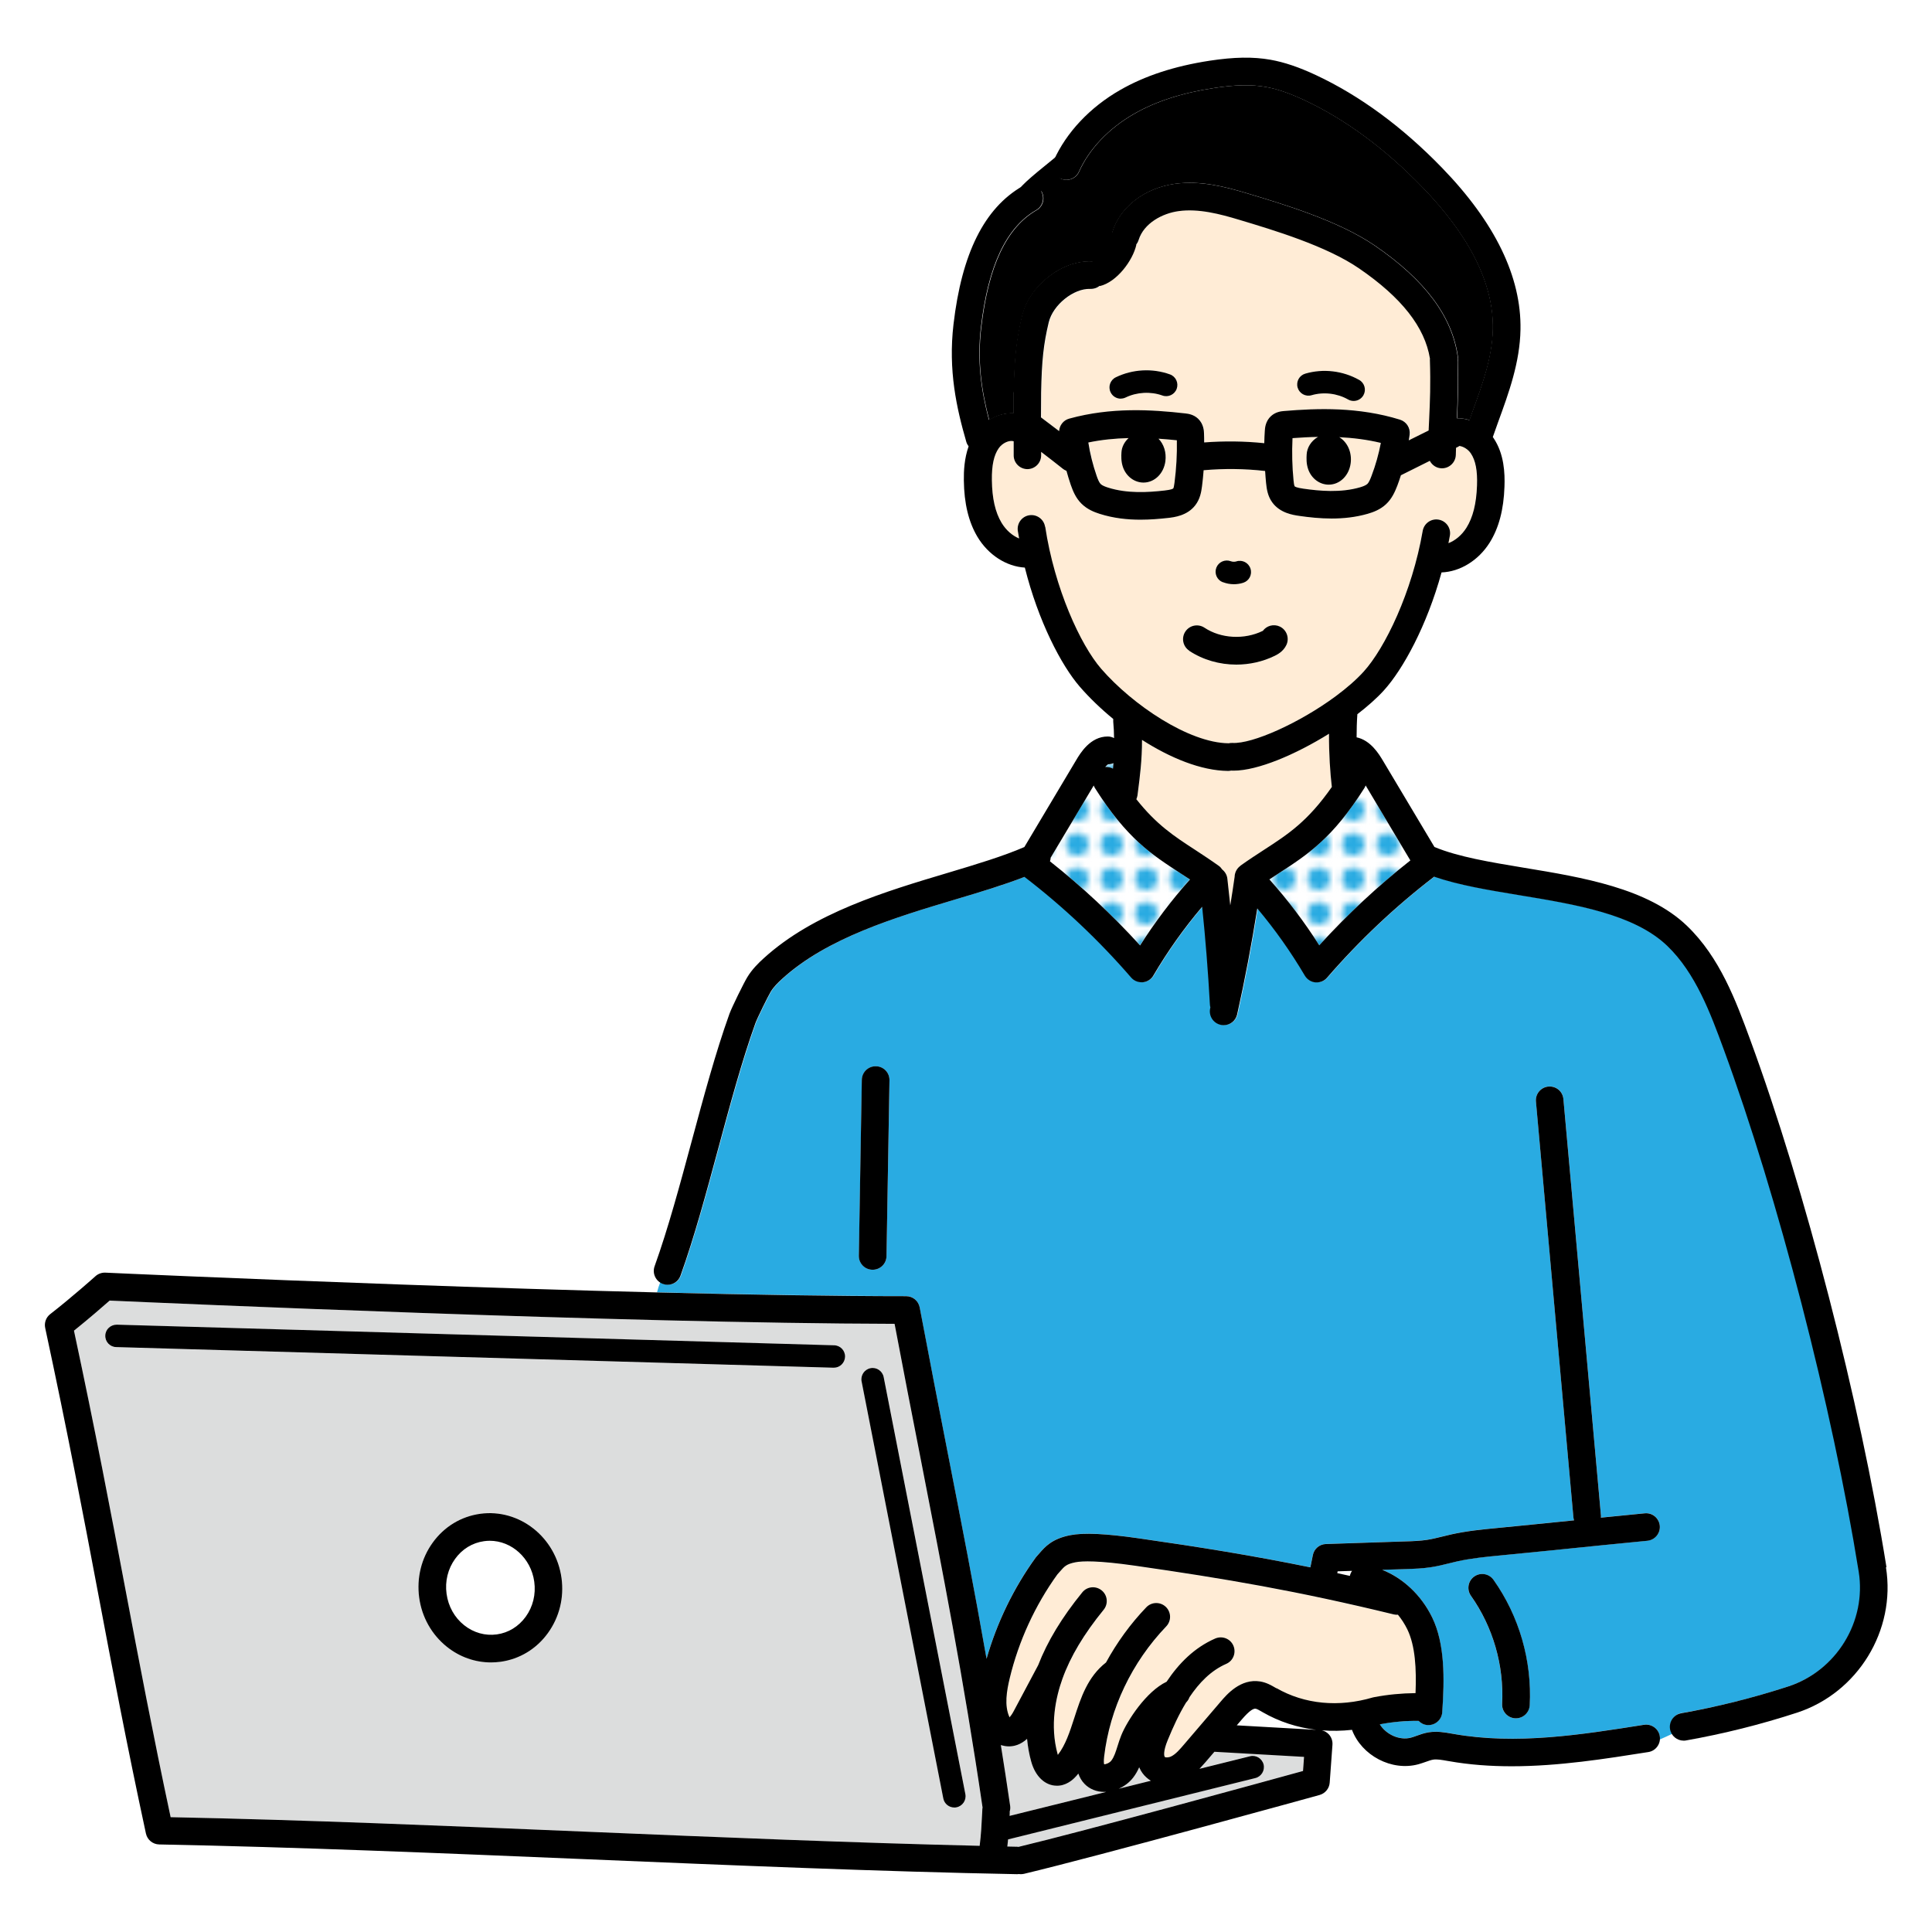 <?xml version="1.0" encoding="UTF-8"?>
<svg id="_レイヤー_1" data-name="レイヤー 1" xmlns="http://www.w3.org/2000/svg" version="1.1" xmlns:xlink="http://www.w3.org/1999/xlink" viewBox="0 0 280 280">
  <defs>
    <style>
      .cls-1 {
        fill: #000;
      }

      .cls-1, .cls-2, .cls-3, .cls-4, .cls-5, .cls-6, .cls-7 {
        stroke-width: 0px;
      }

      .cls-2 {
        fill: none;
      }

      .cls-3 {
        fill: #dcdddd;
      }

      .cls-4 {
        fill: #ffecd6;
      }

      .cls-5 {
        fill: #fff;
      }

      .cls-6 {
        fill: #29abe2;
      }

      .cls-7 {
        fill: url(#_新規パターンスウォッチ_3);
      }
    </style>
    <pattern id="_新規パターンスウォッチ_3" data-name="新規パターンスウォッチ 3" x="0" y="0" width="4.74" height="4.74" patternTransform="translate(-316.25)" patternUnits="userSpaceOnUse" viewBox="0 0 4.74 4.74">
      <g>
        <rect class="cls-2" y="0" width="4.74" height="4.74"/>
        <rect class="cls-5" y="0" width="4.74" height="4.74"/>
        <circle class="cls-6" cx="2.37" cy="2.37" r="1.63"/>
      </g>
    </pattern>
  </defs>
  <path class="cls-3" d="M165.1,256.13c-.23.5-.5,1-.86,1.48-.54.7-1.29,1.26-2.11,1.63l4.66-1.16c-.24-.14-.46-.31-.67-.5-.39-.36-.76-.83-1.02-1.45Z"/>
  <path class="cls-4" d="M159.54,70.15c.23.23.71.4,1.05.51,2.77.89,5.84.7,8.2.43.98-.11,1.21-.25,1.27-.31.09-.13.16-.66.18-.84.26-2.03.37-4.08.34-6.13-.87-.09-1.76-.17-2.66-.23.77.8,1.16,1.99,1,3.25-.23,1.79-1.56,3.09-3.15,3.11h-.02c-1.31,0-2.5-.89-2.98-2.23-.29-.83-.25-1.6-.22-2.16h0c.04-.77.43-1.52,1.03-2.07-1.9.05-3.85.23-5.81.64.26,1.64.66,3.25,1.21,4.82.17.49.36.97.59,1.2Z"/>
  <path class="cls-5" d="M182.85,248.05c-.31-.18-.67-.39-.86-.42-.26-.06-.85.19-2.02,1.56l-.72.84,11.48.65c-2.73-.33-5.35-1.17-7.72-2.54l-.17-.1Z"/>
  <path class="cls-4" d="M187.62,70.49c.05.05.28.2,1.25.34,2.35.34,5.41.62,8.21-.19.34-.1.83-.26,1.06-.48s.44-.7.62-1.19c.59-1.55,1.04-3.15,1.35-4.78-2.03-.49-4.05-.73-6.02-.83,1.2.73,1.86,2.19,1.65,3.77-.23,1.79-1.56,3.09-3.16,3.11h-.03c-1.31,0-2.5-.89-2.97-2.23-.29-.83-.25-1.63-.22-2.16.05-.99.65-1.94,1.56-2.49.04-.02.08-.03.11-.05-1.28.02-2.54.09-3.74.18-.1,2.08-.05,4.12.15,6.14.02.17.07.71.16.85Z"/>
  <path class="cls-4" d="M203.97,236.16c-.38-.77-.84-1.48-1.36-2.12-.19.01-.38,0-.58-.04-14.04-3.42-24.4-5.18-37.55-7.07-5.32-.76-7.63-.69-8.63-.49-1.29.25-1.58.58-2.2,1.31-.13.15-.26.3-.4.45-3.23,4.47-5.61,9.66-6.9,15.03-.45,1.86-.8,3.98-.05,5.63,0,.02.02.03.02.05.16-.18.37-.47.61-.91l3.55-6.65c1.33-3.43,3.41-6.88,6.39-10.54.7-.86,1.96-.99,2.81-.29.86.7.99,1.96.29,2.81-2.86,3.53-4.82,6.79-5.97,9.99-.96,2.67-1.86,6.73-.7,10.94,0,.03.02.07.03.1,1.11-1.41,1.73-3.32,2.38-5.34.95-2.94,1.93-5.98,4.6-8.05,1.58-2.89,3.53-5.59,5.84-8,.76-.8,2.03-.83,2.83-.06.8.76.83,2.03.06,2.83-4.98,5.2-8.17,11.9-9,18.87-.08.71-.04,1,0,1.11.22.03.77-.18,1.04-.53.41-.53.64-1.27.91-2.13.16-.52.33-1.03.53-1.53.86-2.13,3.62-6.37,6.57-7.77,1.76-2.64,4.01-4.93,7.04-6.26,1.01-.44,2.19.02,2.63,1.03.44,1.01-.02,2.19-1.03,2.63-2.21.97-3.93,2.74-5.33,4.83-.1.29-.27.55-.49.77-1.05,1.72-1.91,3.61-2.66,5.44-.69,1.68-.53,2.36-.41,2.46.08.07.48.13.92-.09.66-.33,1.27-1.05,1.87-1.74l5.31-6.22c.86-1.01,2.88-3.37,5.71-2.91.92.15,1.64.57,2.22.91l.15.09c4.05,2.33,9,2.81,13.95,1.35.06-.02.12-.03.19-.04,1.98-.38,4-.57,6.02-.59.13-3.49-.03-6.85-1.19-9.24Z"/>
  <path class="cls-3" d="M174.66,255.41c-.25.29-.53.61-.83.92l7.32-1.82c.87-.22,1.76.31,1.97,1.19.22.87-.32,1.76-1.19,1.97l-35.84,8.89c-.03.33-.07.68-.11,1.03.48,0,.98.02,1.46.03.06,0,.11.01.17.02,9.55-2.28,35.04-9.28,41.21-10.99l.15-2.07-12.99-.74-1.33,1.55Z"/>
  <path class="cls-5" d="M195.95,227.66l-2.09.07-.05.26c.6.13,1.21.26,1.82.4.06-.27.17-.52.32-.73Z"/>
  <path class="cls-5" d="M70.15,223.35c-1.68.23-3.17,1.14-4.19,2.56-1.05,1.45-1.48,3.25-1.24,5.07s1.16,3.44,2.55,4.55c1.37,1.09,3.05,1.57,4.73,1.33,1.68-.23,3.17-1.14,4.19-2.56,1.05-1.45,1.48-3.25,1.23-5.07-.51-3.73-3.77-6.37-7.28-5.89Z"/>
  <path class="cls-3" d="M146.35,262.51v.29c-.02.13-.03.24-.03.36l13.99-3.47c-.09,0-.17,0-.26,0-1.11,0-2.12-.4-2.86-1.15-.45-.46-.73-.98-.91-1.51-.09.11-.18.23-.28.34-.49.53-1.26,1.26-2.43,1.4-.14.02-.27.02-.4.02-1.69,0-3.12-1.33-3.72-3.5-.29-1.07-.49-2.17-.6-3.29-.95.85-1.89,1.09-2.62,1.09-.41,0-.75-.07-.99-.14-.06-.02-.13-.04-.19-.07.46,2.87.91,5.8,1.35,8.82.04.28.02.55-.05.81Z"/>
  <path class="cls-3" d="M129.65,191.86c-39.38-.08-105.67-3.01-113.76-3.37-1,.88-3.06,2.67-5.17,4.36,3.13,14.63,5.31,26.14,7.42,37.29,2.02,10.69,3.94,20.81,6.59,33.22,19.39.4,40.34,1.27,60.61,2.12,18.91.79,38.38,1.61,56.63,2.03.21-1.69.29-3.08.37-4.9l.02-.46c0-.07.02-.13.03-.19-2.74-18.64-5.78-34.23-9-50.72-1.21-6.19-2.46-12.58-3.74-19.38ZM79.43,236.65c-1.67,2.31-4.12,3.8-6.89,4.18-.46.06-.92.09-1.38.09-2.29,0-4.52-.78-6.38-2.26-2.2-1.76-3.63-4.29-4.02-7.14-.39-2.85.31-5.67,1.96-7.96,1.67-2.31,4.12-3.8,6.89-4.18,5.69-.78,10.98,3.4,11.78,9.31.39,2.85-.3,5.67-1.96,7.96ZM120.83,198.23s-.03,0-.05,0l-103.95-2.99c-.9-.03-1.61-.78-1.58-1.67.03-.9.79-1.57,1.67-1.58l103.95,2.99c.9.03,1.61.78,1.58,1.67-.03.88-.75,1.58-1.63,1.58ZM138.63,261.93c-.11.02-.21.03-.31.03-.76,0-1.44-.54-1.6-1.32l-11.84-60.44c-.17-.88.4-1.74,1.29-1.91.88-.18,1.74.4,1.91,1.29l11.84,60.44c.17.88-.4,1.74-1.29,1.91Z"/>
  <path class="cls-7" d="M158.69,114.22c-.08-.13-.14-.26-.19-.39l-6.24,10.46c-.01.18-.04.36-.1.53,4.64,3.66,9.02,7.75,13.05,12.18,2.16-3.4,4.58-6.6,7.23-9.56-.49-.32-.97-.63-1.44-.94-4.15-2.7-7.73-5.03-12.32-12.29Z"/>
  <path class="cls-7" d="M161.38,110.61c-.23.1-.49.15-.75.16-.06.03-.2.11-.44.4.39-.04.78.05,1.12.23.03-.26.05-.52.07-.78Z"/>
  <path class="cls-4" d="M193.03,114.06c-.24-2.02-.43-4.83-.41-7.72-4.84,3.01-10.32,5.35-13.84,5.35-.12,0-.24,0-.35-.01-.14.03-.28.05-.43.05h-.02c-3.91-.04-8.37-1.88-12.46-4.5.02,2.93-.32,5.5-.57,7.36l-.09.71c-.02.19-.08.37-.16.54,2.91,3.69,5.45,5.35,8.49,7.32,1.09.71,2.22,1.44,3.45,2.32.2.15.37.33.5.54.4.32.68.79.75,1.34.15,1.28.29,2.57.42,3.86.22-1.4.44-2.8.64-4.21,0-.03,0-.06,0-.09.05-.58.36-1.1.83-1.44,1.23-.88,2.36-1.61,3.45-2.33,3.48-2.27,6.32-4.12,9.8-9.1Z"/>
  <path class="cls-7" d="M197.73,114.22c-4.59,7.26-8.17,9.59-12.32,12.29-.47.31-.95.62-1.44.94,2.64,2.96,5.06,6.16,7.23,9.56,4.08-4.48,8.51-8.61,13.2-12.3l-6.48-10.87c-.05.13-.11.26-.19.39Z"/>
  <path class="cls-4" d="M159.46,38.4c.44.38.71.95.69,1.58-.04,1.1-.94,1.95-2.08,1.92-2.4-.1-5.42,2.3-6.03,4.85-.75,3.14-1.01,5.51-1.1,10.17,0,0,0,0,0,0l-.02,3.59c.88.66,1.76,1.32,2.63,1.99.05-.84.62-1.58,1.46-1.81,6.04-1.67,11.92-1.31,16.87-.75.34.04,1.15.13,1.82.77.8.77.84,1.78.85,2.15.02.42.02.85.02,1.27,2.9-.22,5.82-.19,8.71.11.02-.61.04-1.22.08-1.82.02-.38.09-1.38.92-2.12.69-.62,1.5-.69,1.84-.72,4.96-.42,10.84-.6,16.83,1.25.93.29,1.52,1.2,1.4,2.16-.04.28-.09.56-.13.83l2.87-1.43c.02-.52.04-1.02.06-1.51.12-2.77.23-5.15.11-8.75,0-.06,0-.11.01-.17-.74-4.56-4.1-8.84-10.27-13.07-4.74-3.25-12.35-5.54-17.39-7.05-2.72-.81-5.86-1.65-8.77-1.25-2.33.32-5.03,1.74-5.78,4.18-.33,1.06-1.45,1.64-2.5,1.32-.3-.09-.56-.26-.78-.46-.94.68-1.66,1.69-2.32,2.76ZM189.17,54.15c2.61-.76,5.45-.43,7.81.91.78.44,1.06,1.44.62,2.22-.3.53-.85.83-1.42.83-.27,0-.55-.07-.8-.21-1.58-.89-3.56-1.12-5.3-.62-.87.25-1.77-.25-2.02-1.11-.25-.86.25-1.77,1.11-2.02ZM161.71,54.68c2.44-1.19,5.3-1.34,7.85-.42.85.3,1.29,1.24.98,2.08-.3.85-1.23,1.29-2.08.98-1.7-.61-3.7-.51-5.33.29-.23.11-.47.16-.71.16-.6,0-1.18-.34-1.47-.92-.39-.81-.06-1.78.75-2.18Z"/>
  <path class="cls-1" d="M206.12,27.09c-5.41-5.58-11.15-9.81-17.07-12.58-2.17-1.01-3.94-1.62-5.59-1.91-2.1-.37-4.42-.32-7.54.16-4.62.71-8.42,1.94-11.58,3.76-3.64,2.09-6.47,5.06-7.95,8.37-.45,1.01-1.64,1.46-2.64,1-.51-.23-.37-2.81-.55-3.3-.83.72-4.81,3.78-5.4,4.74.08.09,3.08.3,3.15.41.55.96.23,2.18-.73,2.73-4.35,2.52-6.97,8.08-8.01,17.01-.57,4.88.01,9,1.16,13.4,1.06-.67,2.31-1.04,3.55-.97v-3.06s.02-.01.02-.02c0,0,0,0,0,0,.1-4.92.39-7.6,1.21-11.02,1.05-4.39,5.75-8.1,10.08-7.91.48.02.83,3.27,1.17,3.56,2.43-.57,4.77-3.67,5.29-5.99-.54-.51-3.68-1.12-3.45-1.87,1.12-3.62,4.68-6.35,9.05-6.96,3.72-.52,7.35.44,10.48,1.38,5.28,1.58,13.25,3.98,18.51,7.58,7.32,5.02,11.25,10.32,12.03,16.2.03.22.01.43-.03.64.1,3.31.01,5.63-.1,8.18.61-.01,1.22.08,1.81.26.13-.35.25-.7.37-1.05,1.51-4.15,2.94-8.07,3.01-12.15.12-6.53-3.33-13.46-10.25-20.59Z"/>
  <path class="cls-6" d="M243.73,248.27c5.23-.92,10.46-2.23,15.52-3.89,6.97-2.27,11.35-9.43,10.2-16.63-3.83-23.89-11.69-54.32-19.57-75.72-1.9-5.17-4.06-11.04-8.18-14.98-4.8-4.59-13.26-5.99-21.44-7.34-4.5-.74-8.77-1.45-12.34-2.68-5.59,4.28-10.81,9.2-15.51,14.63-.38.44-.93.69-1.51.69-.06,0-.12,0-.18,0-.64-.06-1.22-.42-1.54-.98-2.03-3.46-4.34-6.72-6.89-9.74-.82,5.16-1.79,10.31-2.92,15.36-.21.93-1.03,1.56-1.95,1.56-.14,0-.29-.02-.44-.05-1.08-.24-1.76-1.31-1.52-2.39.01-.05.02-.09.03-.14-.04-.14-.07-.28-.07-.43-.26-4.74-.64-9.48-1.12-14.15-2.62,3.08-4.99,6.42-7.07,9.96-.33.55-.9.92-1.54.98-.06,0-.12,0-.18,0-.58,0-1.13-.25-1.51-.69-4.68-5.41-9.88-10.31-15.45-14.58-2.96,1.16-6.37,2.18-9.93,3.24-8.74,2.61-18.64,5.57-25.17,11.51-.59.54-1.25,1.18-1.69,1.9-.38.63-1.98,3.88-2.22,4.56-1.96,5.48-3.7,11.92-5.38,18.14-1.7,6.3-3.46,12.81-5.47,18.44-.29.82-1.06,1.33-1.88,1.33-.22,0-.45-.04-.67-.12-.16-.06-.31-.14-.45-.24-.19.49-.35.98-.47,1.47,12.97.32,25.58.54,36.09.54.96,0,1.79.69,1.97,1.63,1.39,7.4,2.74,14.3,4.04,20.98,1.96,10.02,3.85,19.71,5.65,29.95,1.5-5.24,3.94-10.29,7.13-14.68.05-.07.1-.13.16-.19.14-.15.26-.29.38-.43.81-.93,1.81-2.09,4.46-2.61,1.95-.38,5.11-.24,9.96.46,8.88,1.27,16.51,2.5,24.84,4.2l.36-1.78c.18-.91.97-1.57,1.89-1.6l11.51-.38c1.1-.04,2.14-.07,3.13-.22.74-.11,1.48-.3,2.27-.49.43-.11.86-.21,1.29-.31,2.27-.5,4.54-.72,6.74-.93,5.95-.58,8.29-.82,10.63-1.06.14-.01.27-.03.41-.04-.05-.14-.09-.29-.1-.45l-5.43-60.25c-.1-1.1.71-2.07,1.81-2.17,1.12-.09,2.07.71,2.17,1.81l5.43,60.25c.01.14,0,.28,0,.42,1.58-.16,3.57-.35,6.36-.63,1.11-.12,2.08.7,2.18,1.8.11,1.1-.7,2.08-1.8,2.18-5.95.58-8.29.82-10.63,1.06-2.34.24-4.69.48-10.65,1.06-2.08.2-4.24.41-6.27.86-.4.09-.8.19-1.2.29-.84.21-1.71.42-2.62.56-1.23.19-2.44.23-3.6.27l-3.47.11c3.02,1.19,5.67,3.67,7.24,6.9,1.85,3.8,1.79,8.85,1.46,13.74-.07,1.06-.95,1.86-1.99,1.86-.05,0-.09,0-.14,0-.51-.04-.97-.27-1.3-.61-1.88-.01-3.76.15-5.6.5,0,0-.01,0-.02,0,.9,1.47,2.87,2.38,4.53,1.93.26-.07.52-.17.78-.26.52-.19,1.11-.4,1.78-.51,1.22-.19,2.36,0,3.35.19l.23.04c9.1,1.62,18.51.13,27.62-1.32,1.09-.17,2.12.57,2.29,1.66.03.16.03.32.01.48.61-.26,1.21-.54,1.82-.83-.13-.21-.22-.44-.27-.7-.19-1.09.53-2.12,1.62-2.32ZM128.48,182.05c-.02,1.09-.91,1.97-2,1.97h-.03c-1.1-.02-1.98-.93-1.97-2.03l.43-25.49c.02-1.1.92-1.97,2.03-1.97,1.1.02,1.98.93,1.97,2.03l-.43,25.49ZM221.69,247.14c-.06,1.07-.94,1.89-2,1.89-.04,0-.07,0-.11,0-1.1-.06-1.95-1-1.89-2.1.29-5.56-1.31-11.12-4.52-15.66-.64-.9-.42-2.15.48-2.79.9-.64,2.15-.42,2.79.48,3.72,5.27,5.59,11.73,5.25,18.18Z"/>
  <path class="cls-4" d="M178.05,107.74c.17-.04.35-.06.53-.05,2.9.17,9.75-2.91,14.94-6.74.03-.03.07-.05.1-.08,1.53-1.13,2.91-2.33,4-3.52,3.09-3.4,7.02-11.5,8.56-20.4.19-1.09,1.22-1.82,2.31-1.63,1.09.19,1.82,1.22,1.63,2.31-.06.37-.14.73-.21,1.1.99-.37,1.93-1.16,2.6-2.22.95-1.5,1.45-3.51,1.54-6.14.07-2.16-.21-3.64-.9-4.66-.4-.59-1.07-.99-1.65-1.07-.06.03-.11.08-.17.1l-.32.16c0,.33-.02.67-.03,1.02-.03,1.09-.92,1.95-2,1.95-.02,0-.03,0-.05,0-.76-.02-1.4-.46-1.72-1.08l-4.19,2.09c-.16.51-.33,1.01-.52,1.51-.36.93-.8,1.91-1.63,2.68-.85.8-1.88,1.17-2.68,1.4-1.75.51-3.53.68-5.2.68s-3.3-.18-4.69-.38c-.9-.13-2.79-.4-3.91-1.94-.67-.92-.82-1.94-.91-2.81-.06-.59-.1-1.17-.14-1.76-2.96-.33-5.95-.36-8.91-.11-.06.77-.13,1.53-.23,2.3-.11.88-.29,1.89-.99,2.79-1.17,1.51-3.06,1.72-3.97,1.83-1.19.14-2.53.25-3.96.25-1.89,0-3.93-.21-5.92-.85-.79-.26-1.81-.66-2.64-1.48-.81-.8-1.22-1.79-1.55-2.73-.23-.66-.43-1.34-.62-2.02-.16-.07-.32-.14-.47-.26-1.05-.83-2.12-1.67-3.2-2.49v.51c0,1.1-.9,1.99-2,1.99h0c-1.1,0-2-.91-1.99-2.01v-2.03c-.62-.18-1.61.25-2.15,1-.71,1-1.03,2.47-1,4.64.03,2.63.49,4.64,1.4,6.17.65,1.08,1.57,1.88,2.55,2.28-.06-.37-.13-.73-.19-1.11-.16-1.09.59-2.11,1.68-2.27,1.08-.16,2.11.59,2.27,1.68,1.34,8.94,5.09,17.12,8.11,20.59,4.57,5.26,12.72,10.74,18.45,10.8.01,0,.02,0,.03,0ZM176.29,82.27c.32-.84,1.26-1.26,2.11-.93.25.1.54.1.79.02.86-.27,1.77.2,2.05,1.05.28.86-.19,1.77-1.05,2.05-.44.14-.9.21-1.36.21-.54,0-1.09-.1-1.6-.3-.84-.32-1.26-1.27-.93-2.11ZM171.78,91.54c.61-.92,1.85-1.17,2.77-.56,2.38,1.58,5.76,1.77,8.43.47,0,0,.01,0,.02,0,.55-.76,1.58-1.05,2.47-.64,1,.47,1.43,1.66.97,2.66-.46.98-1.36,1.42-1.7,1.59-1.74.85-3.67,1.27-5.57,1.27-2.42,0-4.82-.67-6.82-2-.92-.61-1.17-1.85-.56-2.77Z"/>
  <g>
    <path class="cls-1" d="M162.42,57.77c.24,0,.48-.05.71-.16,1.63-.79,3.63-.9,5.33-.29.85.31,1.78-.14,2.08-.98.3-.85-.14-1.78-.98-2.08-2.55-.92-5.42-.76-7.85.42-.81.39-1.15,1.37-.75,2.18.28.58.86.92,1.47.92Z"/>
    <path class="cls-1" d="M190.08,57.28c1.74-.51,3.72-.28,5.3.62.25.14.53.21.8.21.57,0,1.12-.3,1.42-.83.44-.78.17-1.78-.62-2.22-2.36-1.33-5.21-1.67-7.81-.91-.86.25-1.36,1.15-1.11,2.02.25.86,1.15,1.36,2.02,1.11Z"/>
    <path class="cls-1" d="M177.22,84.37c.51.2,1.06.3,1.6.3.46,0,.92-.07,1.36-.21.86-.28,1.33-1.19,1.05-2.05-.28-.86-1.19-1.33-2.05-1.05-.25.08-.54.07-.79-.02-.84-.32-1.78.09-2.11.93-.32.84.09,1.78.93,2.11Z"/>
    <path class="cls-1" d="M172.35,94.32c2,1.32,4.4,2,6.82,2,1.91,0,3.83-.42,5.57-1.27.34-.17,1.25-.61,1.7-1.59.46-1,.03-2.19-.97-2.66-.89-.41-1.91-.12-2.46.64,0,0-.01,0-.02,0-2.67,1.3-6.05,1.11-8.43-.47-.92-.61-2.16-.36-2.77.56-.61.92-.36,2.16.56,2.77Z"/>
    <path class="cls-1" d="M273.4,227.12c-3.87-24.12-11.81-54.85-19.76-76.47-2.05-5.58-4.38-11.9-9.17-16.49-5.69-5.45-15.18-7.01-23.55-8.39-4.94-.82-9.61-1.59-13.03-3.02l-7.49-12.55c-.55-.91-1.75-2.91-3.79-3.34,0-1.11.03-2.25.11-3.35,1.5-1.16,2.83-2.33,3.85-3.46,2.76-3.04,6.22-9.35,8.35-17.09,2.67-.1,5.33-1.71,6.97-4.31,1.33-2.12,2.04-4.78,2.15-8.13.07-1.92-.03-4.73-1.59-7.04-.03-.05-.07-.09-.1-.14.25-.71.5-1.43.76-2.14,1.56-4.27,3.17-8.69,3.25-13.44.14-7.63-3.69-15.52-11.38-23.45-5.75-5.93-11.89-10.44-18.25-13.42-2.5-1.17-4.59-1.87-6.59-2.23-2.55-.45-5.27-.4-8.84.14-5.12.79-9.36,2.18-12.97,4.25-4.37,2.51-7.78,6.13-9.61,10.2-.45,1.01,0,2.19,1,2.64,1,.45,2.19,0,2.64-1,1.48-3.3,4.31-6.27,7.95-8.37,3.17-1.82,6.96-3.05,11.59-3.76,3.11-.48,5.44-.53,7.53-.16,1.64.29,3.42.9,5.59,1.91,5.92,2.77,11.66,7,17.07,12.58,6.92,7.14,10.37,14.06,10.25,20.59-.08,4.08-1.5,8-3.01,12.14-.13.35-.25.7-.38,1.06-.58-.18-1.19-.27-1.81-.26.11-2.55.2-4.87.1-8.18.04-.21.06-.42.03-.64-.78-5.88-4.71-11.18-12.03-16.2-5.25-3.6-13.23-6-18.51-7.58-3.12-.94-6.76-1.89-10.48-1.38-4.38.61-7.93,3.34-9.05,6.96-.33,1.05.26,2.18,1.32,2.5,1.05.32,2.17-.26,2.5-1.32.76-2.44,3.45-3.86,5.78-4.18,2.91-.41,6.06.43,8.78,1.25,5.04,1.51,12.66,3.8,17.39,7.05,6.17,4.23,9.53,8.51,10.27,13.07,0,.06-.01.11-.01.16.12,3.6.02,5.98-.11,8.75-.02.49-.04.99-.07,1.51l-2.88,1.43c.04-.28.1-.56.13-.84.12-.96-.47-1.87-1.4-2.16-5.99-1.85-11.87-1.67-16.83-1.25-.35.03-1.16.1-1.85.72-.82.74-.89,1.75-.91,2.12-.04.61-.07,1.21-.08,1.82-2.89-.3-5.81-.33-8.71-.11,0-.43,0-.85-.02-1.28-.01-.38-.05-1.38-.85-2.15-.67-.64-1.48-.73-1.82-.77-4.95-.57-10.82-.92-16.87.75-.84.23-1.41.97-1.46,1.81-.87-.67-1.75-1.33-2.63-1.99l.02-3.6s0,0,0,0c.09-4.66.35-7.03,1.1-10.17.61-2.54,3.62-4.95,6.03-4.85,1.15.03,2.03-.82,2.08-1.92.04-1.1-.81-2.03-1.92-2.08-4.3-.17-9.03,3.52-10.08,7.91-.82,3.41-1.11,6.09-1.21,11.02,0,0,0,0,0,.02,0,0,0,0,0,.01v3.06c-1.26-.08-2.51.3-3.57.96-1.14-4.39-1.72-8.51-1.16-13.39,1.04-8.93,3.66-14.5,8.01-17.01.96-.55,1.28-1.78.73-2.73-.55-.96-1.78-1.28-2.73-.73-5.52,3.19-8.78,9.74-9.98,20.01-.78,6.68.44,12.14,1.86,17.05.07.24.19.45.33.64-.62,1.75-.71,3.56-.69,4.93.04,3.35.69,6.03,1.97,8.18,1.58,2.64,4.2,4.3,6.87,4.46,1.95,7.78,5.28,14.17,7.97,17.27,1.38,1.59,3.03,3.18,4.84,4.67-.01.13-.01.26,0,.39.08.81.11,1.6.12,2.38-.27-.14-.57-.23-.9-.23h-.02c-2.53,0-3.97,2.41-4.58,3.44l-7.5,12.58c-3.07,1.33-6.95,2.5-11.03,3.72-9.15,2.73-19.52,5.83-26.72,12.38-.81.73-1.73,1.64-2.42,2.79-.48.79-2.2,4.27-2.57,5.28-2.02,5.63-3.77,12.15-5.47,18.45-1.68,6.22-3.41,12.66-5.38,18.14-.37,1.04.17,2.18,1.21,2.56.22.08.45.12.67.12.82,0,1.59-.51,1.88-1.33,2.02-5.63,3.77-12.15,5.47-18.44,1.68-6.22,3.41-12.66,5.38-18.14.24-.68,1.84-3.93,2.22-4.56.43-.71,1.09-1.36,1.68-1.89,6.53-5.94,16.44-8.9,25.17-11.51,3.56-1.06,6.97-2.09,9.93-3.24,5.57,4.27,10.77,9.17,15.45,14.58.38.44.93.69,1.51.69.06,0,.12,0,.18,0,.64-.06,1.22-.42,1.54-.98,2.08-3.54,4.45-6.88,7.07-9.96.48,4.67.86,9.41,1.12,14.15,0,.15.04.29.07.43-.01.05-.02.09-.03.14-.24,1.08.44,2.15,1.52,2.39.15.03.29.05.44.05.92,0,1.74-.63,1.95-1.56,1.13-5.06,2.1-10.21,2.92-15.36,2.54,3.02,4.85,6.28,6.89,9.74.33.55.9.92,1.54.98.06,0,.12,0,.18,0,.58,0,1.13-.25,1.51-.69,4.7-5.43,9.92-10.34,15.51-14.63,3.57,1.23,7.85,1.94,12.34,2.68,8.18,1.35,16.64,2.74,21.44,7.34,4.12,3.95,6.28,9.81,8.18,14.98,7.87,21.4,15.73,51.83,19.57,75.72,1.16,7.21-3.23,14.36-10.2,16.63-5.07,1.65-10.29,2.96-15.52,3.89-1.09.19-1.81,1.23-1.62,2.32.17.97,1.02,1.65,1.97,1.65.12,0,.23,0,.35-.03,5.42-.96,10.83-2.31,16.07-4.02,8.82-2.88,14.37-11.94,12.9-21.07ZM187.31,63.5c1.2-.09,2.45-.16,3.74-.18-.04.02-.08.03-.12.05-.91.55-1.51,1.5-1.56,2.49h0c-.03.53-.07,1.32.22,2.15.47,1.34,1.66,2.23,2.97,2.23h.03c1.6-.01,2.93-1.32,3.16-3.11.2-1.58-.46-3.04-1.65-3.77,1.97.1,3.99.34,6.02.83-.31,1.63-.76,3.23-1.35,4.78-.18.48-.38.96-.62,1.18-.24.22-.72.38-1.06.48-2.8.81-5.85.53-8.21.19-.98-.14-1.2-.29-1.25-.34-.09-.14-.14-.67-.16-.85-.2-2.01-.25-4.05-.15-6.14ZM163.56,63.49c-.6.55-.99,1.3-1.03,2.07h0c-.03.53-.07,1.32.22,2.15.47,1.34,1.66,2.23,2.98,2.23h.02c1.6-.02,2.92-1.32,3.15-3.11.16-1.26-.22-2.45-1-3.25.91.06,1.8.14,2.66.23.04,2.05-.08,4.1-.34,6.13-.06.47-.12.76-.18.84-.05.06-.29.2-1.27.31-2.36.27-5.43.46-8.2-.43-.34-.11-.82-.28-1.05-.51-.23-.23-.42-.71-.59-1.2-.54-1.57-.95-3.18-1.2-4.82,1.96-.41,3.9-.59,5.81-.64ZM151.46,76.35c-.16-1.09-1.19-1.84-2.27-1.68-1.09.16-1.84,1.18-1.68,2.27.06.37.12.74.19,1.1-.98-.4-1.9-1.2-2.55-2.28-.91-1.52-1.37-3.54-1.4-6.17-.03-2.16.29-3.63,1-4.64.54-.76,1.52-1.19,2.16-1v2.03c-.01,1.1.88,2,1.98,2.01h0c1.1,0,2-.89,2-1.99v-.51c1.08.82,2.15,1.66,3.2,2.49.14.11.31.19.47.26.19.68.39,1.35.62,2.02.33.94.74,1.93,1.55,2.73.83.83,1.85,1.23,2.64,1.48,2,.64,4.03.85,5.92.85,1.42,0,2.77-.12,3.96-.25.91-.1,2.8-.32,3.97-1.83.7-.9.88-1.91.99-2.79.1-.76.17-1.53.23-2.3,2.96-.26,5.96-.23,8.91.11.04.59.08,1.18.14,1.76.09.88.24,1.9.91,2.81,1.13,1.54,3.01,1.81,3.91,1.94,1.38.2,2.99.38,4.69.38s3.45-.18,5.2-.68c.8-.23,1.83-.6,2.68-1.4.83-.78,1.27-1.75,1.63-2.68.19-.5.36-1,.52-1.51l4.19-2.09c.33.63.97,1.07,1.72,1.08.02,0,.03,0,.05,0,1.08,0,1.97-.87,2-1.95,0-.36.02-.69.03-1.02l.32-.16c.06-.03.11-.07.17-.11.58.08,1.25.48,1.65,1.07.69,1.02.98,2.5.9,4.66-.09,2.63-.59,4.63-1.54,6.14-.67,1.06-1.61,1.84-2.6,2.22.07-.37.15-.73.21-1.1.19-1.09-.54-2.12-1.63-2.31-1.08-.19-2.12.54-2.31,1.63-1.54,8.9-5.47,17-8.56,20.4-1.08,1.19-2.46,2.38-3.98,3.51-.04.03-.08.06-.12.09-5.19,3.83-12.04,6.91-14.93,6.73-.18,0-.36.01-.53.05-.01,0-.02,0-.03,0-5.73-.06-13.88-5.54-18.45-10.8-3.01-3.47-6.76-11.65-8.11-20.59ZM160.62,110.76c.27,0,.52-.06.75-.16-.02.27-.05.53-.07.79-.35-.18-.73-.26-1.12-.23.24-.29.38-.38.44-.4ZM165.22,137.01c-4.04-4.44-8.42-8.52-13.05-12.18.06-.17.09-.35.1-.53l6.24-10.46c.05.13.11.26.19.39,4.59,7.26,8.17,9.59,12.32,12.29.47.31.95.62,1.44.94-2.64,2.96-5.06,6.16-7.23,9.56ZM179.77,125.48c-.47.34-.77.86-.83,1.44,0,.03,0,.06,0,.09-.2,1.4-.41,2.8-.64,4.2-.13-1.29-.27-2.58-.42-3.86-.06-.55-.35-1.02-.75-1.34-.13-.2-.3-.39-.5-.53-1.23-.88-2.36-1.61-3.45-2.33-3.03-1.97-5.57-3.63-8.49-7.32.07-.17.13-.35.16-.54l.09-.71c.24-1.86.58-4.43.57-7.35,4.09,2.62,8.55,4.46,12.46,4.5h.02c.15,0,.29-.02.43-.05.12,0,.23.01.35.01,3.53,0,9-2.34,13.84-5.35-.02,2.88.17,5.69.41,7.71-3.49,4.99-6.32,6.84-9.81,9.1-1.09.71-2.22,1.44-3.45,2.32ZM191.2,137.01c-2.16-3.4-4.58-6.6-7.23-9.56.49-.32.97-.63,1.44-.94,4.15-2.7,7.73-5.03,12.32-12.29.08-.13.14-.26.19-.39l6.48,10.87c-4.69,3.69-9.12,7.82-13.2,12.3Z"/>
    <path class="cls-1" d="M219.59,249.03s.07,0,.11,0c1.06,0,1.94-.83,2-1.89.34-6.45-1.52-12.91-5.25-18.18-.64-.9-1.88-1.12-2.79-.48-.9.64-1.12,1.88-.48,2.79,3.21,4.54,4.81,10.11,4.52,15.66-.06,1.1.79,2.04,1.89,2.1Z"/>
    <path class="cls-1" d="M238.26,249.97c-9.1,1.44-18.51,2.94-27.62,1.32l-.23-.04c-1-.18-2.12-.38-3.35-.19-.67.11-1.26.32-1.78.51-.26.09-.51.19-.78.26-1.66.45-3.62-.45-4.53-1.93,0,0,.01,0,.02,0,1.84-.35,3.72-.52,5.6-.5.33.34.78.58,1.3.61.05,0,.09,0,.14,0,1.04,0,1.92-.81,1.99-1.86.34-4.89.39-9.94-1.46-13.74-1.57-3.23-4.22-5.7-7.24-6.9l3.47-.11c1.17-.04,2.37-.08,3.6-.27.91-.14,1.78-.35,2.62-.56.4-.1.8-.2,1.2-.29,2.04-.45,4.19-.66,6.27-.86,5.96-.58,8.3-.82,10.64-1.06,2.34-.24,4.68-.48,10.63-1.06,1.1-.11,1.9-1.08,1.8-2.18-.11-1.1-1.07-1.91-2.18-1.8-2.79.27-4.78.47-6.36.63.02-.14.02-.27,0-.42l-5.43-60.25c-.1-1.1-1.05-1.9-2.17-1.81-1.1.1-1.91,1.07-1.81,2.17l5.43,60.25c.01.16.05.31.1.45-.14.01-.28.03-.41.04-2.34.24-4.68.48-10.62,1.06-2.2.21-4.47.43-6.74.93-.43.1-.86.2-1.29.31-.79.19-1.54.38-2.27.49-.99.15-2.03.19-3.13.22l-11.51.38c-.93.03-1.71.69-1.89,1.6l-.36,1.78c-8.33-1.7-15.96-2.93-24.84-4.2-4.85-.7-8.02-.84-9.96-.46-2.65.52-3.65,1.68-4.46,2.61-.12.14-.25.29-.38.43-.06.06-.11.12-.16.19-3.19,4.4-5.63,9.44-7.13,14.68-1.8-10.25-3.69-19.94-5.65-29.96-1.3-6.67-2.65-13.57-4.04-20.96-.18-.95-1-1.63-1.97-1.63-41.4,0-115.31-3.37-116.05-3.41-.52-.02-1.04.16-1.43.51-.03.03-3.49,3.12-6.56,5.5-.61.47-.89,1.25-.73,2,3.26,15.16,5.5,26.98,7.66,38.41,2.11,11.15,4.1,21.69,6.94,34.87.2.91.99,1.56,1.92,1.58,19.79.38,41.3,1.28,62.11,2.15,20.83.87,42.36,1.78,62.2,2.16h.04c.08,0,.16-.01.24-.02.09.01.19.02.28.02.15,0,.31-.02.46-.05,10.79-2.57,42.53-11.34,42.85-11.43.81-.23,1.4-.94,1.46-1.78l.4-5.5c.04-.54-.14-1.06-.49-1.47-.28-.31-.64-.53-1.04-.62,1.43.12,2.89.09,4.36-.07,1.39,3.72,5.75,6.04,9.62,4.99.37-.1.72-.23,1.08-.35.39-.14.76-.27,1.06-.32.55-.09,1.26.04,2.01.17l.24.04c3.02.54,6.09.75,9.14.75,6.82,0,13.59-1.08,19.8-2.06,1.09-.17,1.83-1.2,1.66-2.29s-1.2-1.83-2.29-1.66ZM193.86,227.73l2.09-.07c-.15.21-.26.46-.32.73-.61-.14-1.22-.27-1.82-.4l.05-.26ZM145.24,252.96c.24.07.58.14.99.14.73,0,1.67-.23,2.62-1.09.11,1.12.3,2.23.6,3.29.6,2.17,2.03,3.5,3.72,3.5.13,0,.27,0,.4-.02,1.3-.16,2.15-1.09,2.43-1.4.1-.11.18-.23.28-.34.18.52.46,1.05.91,1.51.74.75,1.75,1.15,2.86,1.15.09,0,.17,0,.26,0l-13.99,3.47c0-.12.01-.24.02-.36v-.29c.08-.25.1-.53.06-.8-.44-3.02-.89-5.94-1.35-8.82.06.02.13.05.19.07ZM165.1,256.13c.26.62.63,1.1,1.02,1.45.21.19.43.36.67.5l-4.66,1.16c.82-.36,1.57-.92,2.11-1.63.37-.48.64-.98.86-1.48ZM24.73,263.36c-2.65-12.42-4.56-22.53-6.59-33.22-2.11-11.15-4.29-22.66-7.42-37.29,2.11-1.69,4.17-3.48,5.17-4.36,8.09.36,74.39,3.29,113.76,3.37,1.28,6.79,2.53,13.18,3.74,19.36,3.22,16.5,6.27,32.09,9.01,50.74,0,.06-.03.12-.03.19l-.02.46c-.09,1.82-.16,3.21-.37,4.9-18.25-.43-37.73-1.24-56.63-2.03-20.27-.85-41.22-1.73-60.61-2.12ZM188.82,256.67c-6.17,1.7-31.65,8.7-41.21,10.99-.06,0-.11-.02-.17-.02-.48,0-.97-.02-1.45-.03.04-.35.08-.7.11-1.03l35.84-8.89c.87-.22,1.4-1.1,1.19-1.97-.22-.87-1.1-1.41-1.97-1.19l-7.32,1.82c.3-.32.58-.63.83-.92l1.33-1.55,12.99.74-.15,2.07ZM179.25,250.04l.72-.84c1.17-1.37,1.74-1.62,2.02-1.56.19.03.54.24.86.42l.17.1c2.38,1.37,5,2.21,7.73,2.54l-11.5-.65ZM185.01,244.69l-.16-.09c-.58-.34-1.3-.76-2.22-.91-2.83-.46-4.85,1.9-5.71,2.91l-5.31,6.21c-.6.7-1.21,1.42-1.87,1.74-.43.21-.84.16-.92.09-.11-.1-.28-.78.42-2.46.75-1.83,1.61-3.72,2.66-5.44.22-.22.39-.48.49-.77,1.4-2.09,3.11-3.86,5.33-4.83,1.01-.44,1.47-1.62,1.03-2.64s-1.62-1.47-2.64-1.03c-3.04,1.33-5.28,3.62-7.04,6.26-2.95,1.4-5.71,5.64-6.57,7.77-.2.5-.37,1.01-.53,1.53-.27.86-.5,1.6-.91,2.13-.27.35-.81.55-1.04.53-.03-.11-.08-.4,0-1.11.82-6.97,4.02-13.67,9-18.87.76-.8.74-2.06-.06-2.83-.8-.76-2.06-.74-2.83.06-2.31,2.41-4.26,5.11-5.84,8-2.66,2.07-3.65,5.11-4.6,8.05-.65,2.01-1.27,3.92-2.38,5.34,0-.03-.02-.06-.03-.1-1.16-4.21-.26-8.27.7-10.94,1.15-3.2,3.1-6.47,5.97-9.99.7-.86.57-2.12-.29-2.81-.86-.7-2.12-.57-2.81.29-2.98,3.66-5.06,7.12-6.39,10.55l-3.54,6.65c-.23.44-.45.73-.61.91,0-.02-.01-.03-.02-.05-.75-1.65-.4-3.77.05-5.63,1.29-5.36,3.67-10.55,6.9-15.03.14-.15.27-.3.4-.45.63-.72.91-1.05,2.21-1.31,1-.2,3.3-.27,8.62.49,13.15,1.89,23.51,3.65,37.55,7.07.19.05.39.05.58.04.52.64.98,1.35,1.36,2.12,1.16,2.4,1.33,5.75,1.19,9.24-2.02.02-4.04.21-6.02.59-.06.01-.12.03-.18.04-4.95,1.46-9.9.98-13.95-1.35Z"/>
    <path class="cls-1" d="M126.48,184.02c1.09,0,1.98-.87,2-1.97l.43-25.49c.02-1.1-.86-2.02-1.97-2.03h-.04c-1.09,0-1.98.87-2,1.97l-.43,25.49c-.02,1.1.86,2.02,1.97,2.03h.04Z"/>
    <path class="cls-1" d="M139.91,260.02l-11.84-60.44c-.17-.88-1.03-1.47-1.91-1.29-.88.17-1.46,1.03-1.29,1.91l11.84,60.44c.15.78.83,1.32,1.6,1.32.1,0,.21,0,.31-.03.88-.17,1.46-1.03,1.29-1.91Z"/>
    <path class="cls-1" d="M120.88,194.97l-103.95-2.99c-.9,0-1.65.68-1.67,1.58-.03.9.68,1.65,1.58,1.67l103.95,2.99s.03,0,.05,0c.88,0,1.6-.7,1.63-1.58.03-.9-.68-1.65-1.58-1.67Z"/>
    <path class="cls-1" d="M69.6,219.39c-2.77.38-5.22,1.86-6.89,4.18-1.65,2.28-2.34,5.11-1.96,7.96.39,2.85,1.82,5.38,4.02,7.14,1.86,1.48,4.08,2.26,6.38,2.26.46,0,.92-.03,1.38-.09,2.77-.38,5.22-1.86,6.89-4.18,1.65-2.29,2.35-5.11,1.96-7.96-.81-5.91-6.09-10.09-11.79-9.31ZM76.19,234.31c-1.03,1.42-2.51,2.33-4.19,2.56-1.68.23-3.36-.24-4.73-1.33-1.4-1.11-2.3-2.73-2.55-4.55-.25-1.82.19-3.62,1.24-5.07,1.02-1.42,2.51-2.33,4.19-2.56.28-.04.55-.06.82-.06,3.18,0,5.99,2.51,6.46,5.94.25,1.82-.19,3.62-1.24,5.07Z"/>
  </g>
</svg>